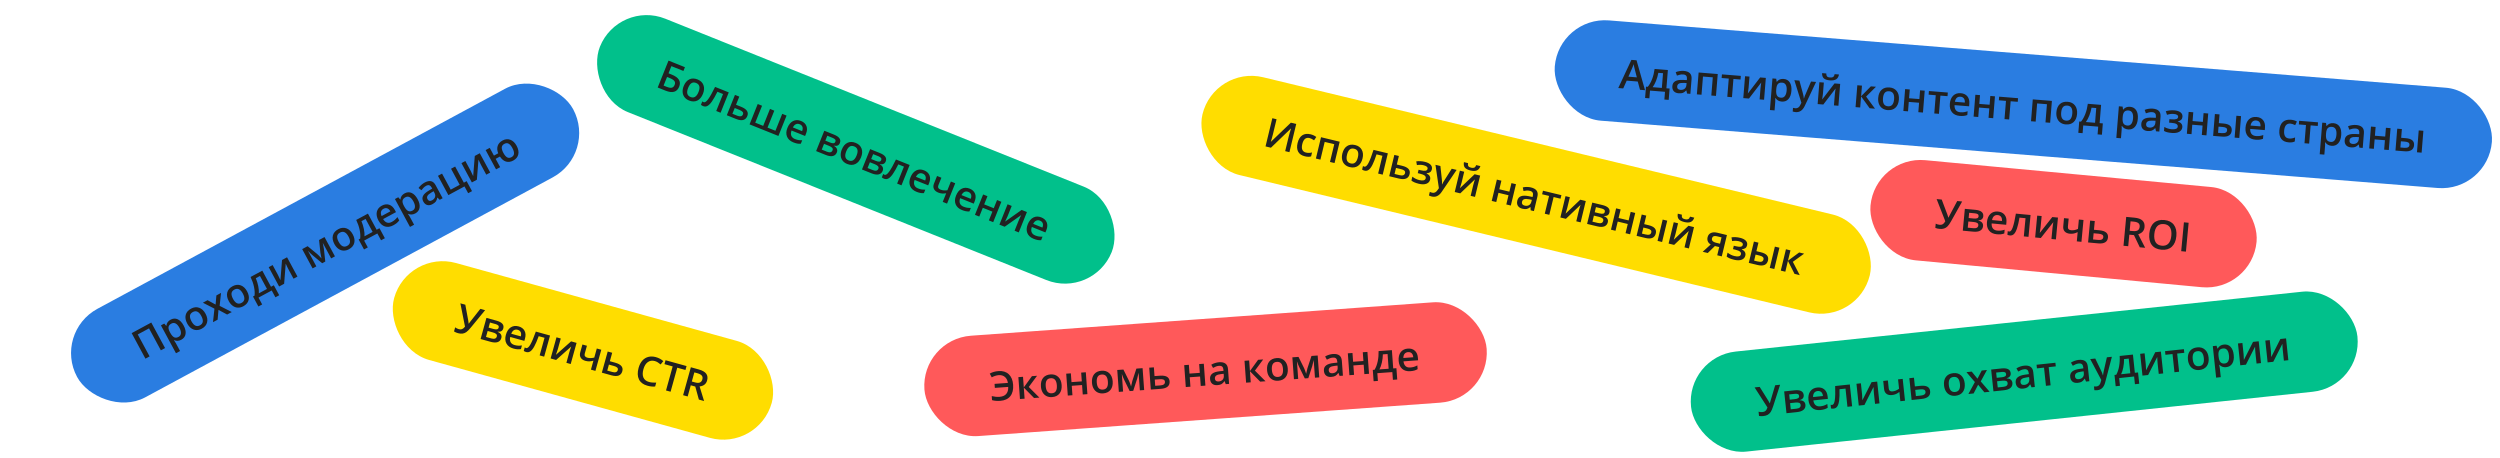 <svg width="611" height="112" viewBox="0 0 611 112" fill="none" xmlns="http://www.w3.org/2000/svg">
<rect x="99.615" y="61" width="95.772" height="24.591" rx="12.295" transform="rotate(15.502 99.615 61)" fill="#FFDD00"/>
<path d="M118.558 75.809L115.057 80.07C114.628 80.592 114.265 80.956 113.97 81.162C113.675 81.366 113.364 81.489 113.037 81.533C112.713 81.577 112.343 81.541 111.929 81.427C111.568 81.326 111.246 81.187 110.964 81.008L111.242 80.004C111.514 80.21 111.816 80.359 112.149 80.451C112.433 80.53 112.688 80.527 112.916 80.443C113.148 80.356 113.392 80.154 113.648 79.836L112.518 74.134L113.723 74.468L114.441 78.355C114.501 78.721 114.533 78.962 114.537 79.081L114.584 79.094C114.625 79.018 114.707 78.902 114.831 78.745L117.391 75.485L118.558 75.809ZM123.005 80.257C122.835 80.868 122.376 81.138 121.628 81.068L121.617 81.105C122.003 81.263 122.273 81.473 122.428 81.738C122.583 82.002 122.615 82.297 122.524 82.625C122.389 83.114 122.097 83.439 121.65 83.6C121.207 83.758 120.63 83.739 119.92 83.542L117.454 82.858L118.887 77.691L121.344 78.373C122.696 78.748 123.249 79.376 123.005 80.257ZM121.417 82.247C121.486 81.998 121.438 81.795 121.273 81.639C121.11 81.479 120.835 81.346 120.448 81.239L119.182 80.888L118.777 82.35L120.071 82.709C120.825 82.918 121.273 82.764 121.417 82.247ZM121.881 80.046C121.938 79.841 121.898 79.67 121.761 79.535C121.628 79.398 121.403 79.285 121.085 79.197L119.754 78.828L119.409 80.07L120.577 80.394C120.945 80.496 121.236 80.527 121.452 80.486C121.669 80.442 121.812 80.296 121.881 80.046ZM125.468 85.182C124.664 84.959 124.1 84.551 123.775 83.957C123.453 83.362 123.407 82.653 123.635 81.831C123.869 80.987 124.263 80.382 124.818 80.016C125.372 79.65 126.017 79.568 126.752 79.772C127.434 79.961 127.915 80.318 128.196 80.842C128.476 81.366 128.516 81.991 128.315 82.716L128.15 83.31L124.707 82.355C124.584 82.86 124.612 83.284 124.792 83.626C124.973 83.965 125.296 84.198 125.76 84.327C126.065 84.412 126.356 84.462 126.634 84.479C126.915 84.493 127.225 84.475 127.564 84.425L127.317 85.317C127.013 85.371 126.717 85.386 126.429 85.363C126.14 85.34 125.82 85.279 125.468 85.182ZM126.521 80.604C126.172 80.507 125.861 80.54 125.588 80.702C125.318 80.865 125.104 81.153 124.946 81.566L127.291 82.216C127.403 81.788 127.39 81.437 127.251 81.163C127.113 80.887 126.87 80.701 126.521 80.604ZM132.996 87.169L131.889 86.862L133.084 82.555L131.659 82.16C131.264 83.244 130.906 84.077 130.583 84.659C130.264 85.241 129.945 85.642 129.626 85.862C129.31 86.083 128.961 86.141 128.581 86.035C128.342 85.969 128.15 85.879 128.007 85.765L128.246 84.906C128.349 84.981 128.458 85.035 128.573 85.067C128.891 85.155 129.239 84.868 129.618 84.205C130 83.539 130.447 82.484 130.958 81.04L134.429 82.002L132.996 87.169ZM137.055 82.731L136.32 85.379C136.235 85.688 136.084 86.134 135.868 86.718L139.573 83.429L140.913 83.801L139.48 88.968L138.425 88.675L139.146 86.073C139.186 85.93 139.258 85.7 139.363 85.383C139.47 85.067 139.551 84.838 139.604 84.695L135.911 87.978L134.571 87.606L136.004 82.439L137.055 82.731ZM143.446 84.503L142.922 86.391C142.775 86.92 142.976 87.261 143.524 87.413C143.789 87.486 144.057 87.522 144.329 87.52C144.602 87.516 144.906 87.472 145.241 87.391L145.856 85.172L146.954 85.476L145.521 90.643L144.423 90.339L145.031 88.148C144.677 88.251 144.346 88.308 144.037 88.32C143.733 88.329 143.414 88.288 143.081 88.195C142.542 88.046 142.16 87.791 141.935 87.43C141.71 87.066 141.668 86.633 141.807 86.131L142.343 84.197L143.446 84.503ZM149.049 88.281L150.343 88.64C151.785 89.04 152.368 89.738 152.091 90.735C151.945 91.261 151.65 91.61 151.207 91.782C150.764 91.951 150.189 91.938 149.482 91.742L147.091 91.078L148.524 85.912L149.621 86.216L149.049 88.281ZM150.981 90.457C151.053 90.198 151.005 89.991 150.837 89.833C150.669 89.676 150.406 89.548 150.048 89.449L148.819 89.108L148.414 90.57L149.661 90.916C150.022 91.016 150.315 91.027 150.538 90.948C150.764 90.87 150.912 90.706 150.981 90.457ZM160.029 88.237C159.387 88.059 158.819 88.147 158.326 88.499C157.832 88.852 157.474 89.429 157.252 90.229C157.02 91.067 157.02 91.75 157.253 92.277C157.489 92.805 157.941 93.162 158.611 93.348C158.901 93.428 159.189 93.478 159.475 93.497C159.763 93.513 160.065 93.517 160.383 93.507L160.117 94.465C159.525 94.519 158.89 94.452 158.211 94.263C157.211 93.986 156.528 93.471 156.159 92.718C155.792 91.963 155.765 91.021 156.078 89.893C156.275 89.183 156.576 88.598 156.982 88.137C157.392 87.677 157.882 87.374 158.452 87.227C159.023 87.08 159.64 87.098 160.303 87.282C161.001 87.476 161.605 87.801 162.116 88.258L161.456 89.076C161.256 88.903 161.038 88.74 160.802 88.588C160.57 88.433 160.312 88.316 160.029 88.237ZM163.89 95.738L162.773 95.428L164.402 89.556L162.393 88.999L162.659 88.041L167.793 89.465L167.527 90.423L165.519 89.866L163.89 95.738ZM169.079 93.243L169.855 93.458C170.375 93.602 170.779 93.61 171.066 93.482C171.353 93.354 171.549 93.1 171.655 92.72C171.762 92.334 171.713 92.021 171.507 91.783C171.301 91.545 170.945 91.356 170.437 91.215L169.699 91.01L169.079 93.243ZM168.823 94.168L168.066 96.896L166.95 96.587L168.844 89.757L170.773 90.292C171.655 90.536 172.262 90.882 172.594 91.33C172.926 91.778 172.999 92.335 172.814 93.001C172.578 93.851 171.968 94.334 170.983 94.45L172.075 98.008L170.804 97.656L169.925 94.474L168.823 94.168Z" fill="#212121"/>
<rect x="225.042" y="82.935" width="137.772" height="24.591" rx="12.295" transform="rotate(-4.135 225.042 82.935)" fill="#FF595A"/>
<path d="M244.082 91.684C243.546 91.723 242.979 91.903 242.381 92.225L241.896 91.303C242.522 90.953 243.233 90.749 244.029 90.692C245.08 90.615 245.919 90.874 246.545 91.467C247.171 92.057 247.524 92.911 247.605 94.03C247.691 95.216 247.462 96.15 246.918 96.831C246.377 97.508 245.554 97.887 244.448 97.967C243.713 98.02 243.048 97.963 242.453 97.795L242.381 96.804C242.71 96.874 243.027 96.929 243.331 96.969C243.635 97.005 243.947 97.011 244.266 96.988C245.007 96.935 245.556 96.704 245.912 96.296C246.271 95.884 246.437 95.307 246.409 94.564L243.14 94.8L243.069 93.818L246.328 93.583C246.237 92.941 245.991 92.454 245.591 92.12C245.191 91.785 244.688 91.64 244.082 91.684ZM252.207 91.933L253.455 91.843L251.431 94.58L254.03 97.177L252.724 97.271L250.217 94.726L250.413 97.438L249.277 97.52L248.89 92.173L250.026 92.09L250.214 94.687L252.207 91.933ZM259.464 94.086C259.527 94.96 259.353 95.658 258.94 96.18C258.527 96.703 257.921 96.993 257.122 97.05C256.622 97.087 256.172 97.006 255.772 96.808C255.373 96.61 255.054 96.307 254.817 95.9C254.58 95.493 254.442 95.01 254.402 94.452C254.339 93.585 254.512 92.892 254.922 92.373C255.332 91.854 255.941 91.566 256.75 91.507C257.524 91.451 258.154 91.657 258.642 92.124C259.129 92.588 259.403 93.242 259.464 94.086ZM255.572 94.368C255.661 95.602 256.162 96.187 257.074 96.121C257.977 96.055 258.383 95.406 258.294 94.171C258.206 92.949 257.707 92.371 256.798 92.437C256.321 92.471 255.986 92.654 255.793 92.986C255.603 93.317 255.529 93.778 255.572 94.368ZM261.718 91.245L261.874 93.392L264.393 93.21L264.238 91.063L265.374 90.981L265.761 96.329L264.624 96.411L264.457 94.104L261.938 94.287L262.105 96.593L260.969 96.675L260.582 91.327L261.718 91.245ZM271.94 93.184C272.003 94.058 271.828 94.756 271.415 95.278C271.003 95.801 270.397 96.091 269.597 96.148C269.097 96.185 268.648 96.104 268.248 95.906C267.848 95.708 267.529 95.405 267.293 94.998C267.056 94.591 266.917 94.108 266.877 93.55C266.814 92.683 266.988 91.99 267.397 91.471C267.807 90.952 268.416 90.664 269.226 90.605C269.999 90.549 270.63 90.755 271.117 91.222C271.604 91.686 271.878 92.34 271.94 93.184ZM268.047 93.466C268.136 94.7 268.637 95.285 269.549 95.219C270.452 95.153 270.859 94.504 270.769 93.269C270.681 92.047 270.182 91.469 269.273 91.535C268.796 91.569 268.461 91.752 268.268 92.084C268.078 92.415 268.004 92.876 268.047 93.466ZM276.436 94.463L276.482 94.227C276.579 93.737 276.667 93.359 276.745 93.094L277.733 90.087L279.247 89.978L279.633 95.326L278.584 95.402L278.272 91.084L278.206 91.38C278.098 91.909 278.003 92.3 277.921 92.552L276.959 95.519L276.099 95.581L274.719 92.765C274.527 92.357 274.345 91.896 274.171 91.38L274.484 95.698L273.444 95.773L273.057 90.425L274.561 90.317L275.926 93.066C276.049 93.32 276.218 93.785 276.436 94.463ZM282.162 91.915L283.502 91.819C284.994 91.711 285.778 92.172 285.852 93.204C285.892 93.749 285.731 94.177 285.371 94.488C285.011 94.796 284.465 94.976 283.734 95.029L281.258 95.208L280.871 89.86L282.008 89.778L282.162 91.915ZM284.713 93.316C284.694 93.048 284.579 92.868 284.368 92.777C284.157 92.685 283.866 92.653 283.496 92.679L282.224 92.771L282.333 94.285L283.624 94.191C283.998 94.164 284.277 94.076 284.461 93.927C284.648 93.777 284.732 93.573 284.713 93.316ZM290.557 89.16L290.712 91.307L293.231 91.125L293.076 88.978L294.212 88.896L294.599 94.244L293.462 94.326L293.296 92.019L290.776 92.201L290.943 94.508L289.807 94.59L289.42 89.242L290.557 89.16ZM299.574 93.884L299.293 93.156L299.255 93.159C299.02 93.503 298.777 93.744 298.524 93.882C298.272 94.017 297.941 94.099 297.531 94.129C297.006 94.167 296.585 94.055 296.267 93.793C295.954 93.53 295.778 93.139 295.74 92.62C295.7 92.069 295.875 91.638 296.264 91.328C296.653 91.018 297.266 90.82 298.102 90.734L299.024 90.638L299.003 90.353C298.978 90.011 298.879 89.762 298.706 89.606C298.536 89.447 298.283 89.379 297.948 89.403C297.674 89.423 297.414 89.483 297.168 89.581C296.923 89.68 296.688 89.793 296.464 89.919L296.037 89.133C296.317 88.961 296.626 88.823 296.965 88.721C297.304 88.615 297.627 88.552 297.933 88.529C298.613 88.48 299.137 88.592 299.503 88.863C299.873 89.135 300.08 89.588 300.126 90.223L300.387 93.825L299.574 93.884ZM297.826 93.233C298.239 93.203 298.561 93.064 298.793 92.818C299.027 92.567 299.129 92.234 299.099 91.819L299.066 91.354L298.381 91.433C297.848 91.491 297.464 91.609 297.231 91.788C297 91.964 296.897 92.216 296.921 92.545C296.938 92.783 297.022 92.963 297.174 93.085C297.325 93.204 297.542 93.253 297.826 93.233ZM307.476 87.937L308.723 87.847L306.7 90.584L309.298 93.181L307.993 93.275L305.485 90.73L305.682 93.442L304.545 93.525L304.159 88.177L305.295 88.094L305.483 90.691L307.476 87.937ZM314.733 90.09C314.796 90.964 314.621 91.662 314.209 92.184C313.796 92.707 313.19 92.997 312.39 93.055C311.891 93.091 311.441 93.01 311.041 92.812C310.641 92.614 310.323 92.311 310.086 91.904C309.849 91.497 309.71 91.014 309.67 90.456C309.607 89.589 309.781 88.896 310.191 88.377C310.6 87.858 311.21 87.57 312.019 87.511C312.792 87.455 313.423 87.661 313.91 88.128C314.398 88.592 314.672 89.246 314.733 90.09ZM310.84 90.372C310.93 91.606 311.43 92.191 312.343 92.125C313.245 92.059 313.652 91.41 313.563 90.175C313.474 88.953 312.976 88.375 312.067 88.441C311.589 88.475 311.254 88.658 311.061 88.99C310.871 89.321 310.798 89.782 310.84 90.372ZM319.229 91.369L319.275 91.133C319.373 90.643 319.46 90.265 319.538 90.001L320.526 86.993L322.04 86.884L322.426 92.232L321.377 92.308L321.065 87.99L320.999 88.286C320.891 88.816 320.797 89.206 320.714 89.459L319.753 92.425L318.892 92.487L317.512 89.671C317.32 89.263 317.138 88.802 316.965 88.286L317.277 92.604L316.237 92.679L315.851 87.331L317.354 87.223L318.72 89.972C318.842 90.226 319.012 90.692 319.229 91.369ZM327.397 91.872L327.116 91.144L327.077 91.147C326.843 91.491 326.6 91.732 326.347 91.871C326.095 92.005 325.763 92.088 325.354 92.117C324.829 92.155 324.407 92.043 324.09 91.781C323.776 91.519 323.601 91.128 323.563 90.609C323.523 90.058 323.698 89.627 324.087 89.317C324.476 89.007 325.089 88.808 325.925 88.722L326.847 88.626L326.826 88.341C326.801 87.999 326.702 87.751 326.529 87.595C326.359 87.435 326.106 87.368 325.771 87.392C325.497 87.412 325.237 87.471 324.991 87.57C324.746 87.668 324.511 87.781 324.287 87.907L323.86 87.122C324.14 86.949 324.449 86.812 324.788 86.709C325.127 86.604 325.45 86.54 325.756 86.518C326.436 86.469 326.96 86.58 327.326 86.852C327.696 87.123 327.903 87.576 327.949 88.211L328.21 91.814L327.397 91.872ZM325.649 91.221C326.062 91.191 326.384 91.053 326.615 90.806C326.85 90.556 326.952 90.223 326.922 89.807L326.889 89.343L326.204 89.421C325.67 89.479 325.287 89.598 325.054 89.777C324.823 89.952 324.72 90.204 324.744 90.533C324.761 90.772 324.845 90.952 324.997 91.074C325.148 91.192 325.365 91.242 325.649 91.221ZM330.545 86.269L330.701 88.416L333.22 88.234L333.065 86.087L334.201 86.005L334.588 91.353L333.451 91.435L333.284 89.128L330.765 89.31L330.932 91.617L329.796 91.699L329.409 86.351L330.545 86.269ZM341.484 92.754L340.425 92.831L340.288 90.94L336.623 91.205L336.76 93.096L335.711 93.172L335.51 90.401L335.945 90.37C336.286 89.797 336.54 89.118 336.707 88.332C336.877 87.541 336.95 86.7 336.928 85.807L340.177 85.573L340.5 90.04L341.284 89.984L341.484 92.754ZM339.383 90.121L339.123 86.524L337.973 86.607C337.959 87.275 337.878 87.939 337.728 88.598C337.581 89.257 337.383 89.819 337.135 90.284L339.383 90.121ZM344.681 90.72C343.849 90.78 343.181 90.585 342.675 90.136C342.173 89.683 341.89 89.031 341.829 88.18C341.766 87.306 341.934 86.604 342.333 86.073C342.732 85.542 343.312 85.249 344.073 85.194C344.779 85.143 345.352 85.317 345.792 85.716C346.232 86.115 346.48 86.69 346.534 87.441L346.579 88.055L343.015 88.313C343.069 88.831 343.238 89.22 343.522 89.482C343.807 89.74 344.189 89.852 344.669 89.817C344.985 89.794 345.276 89.744 345.543 89.666C345.813 89.585 346.099 89.464 346.401 89.303L346.468 90.226C346.2 90.378 345.927 90.492 345.647 90.567C345.367 90.643 345.045 90.694 344.681 90.72ZM344.135 86.054C343.774 86.08 343.492 86.216 343.289 86.461C343.09 86.705 342.985 87.048 342.975 87.49L345.402 87.314C345.364 86.873 345.233 86.547 345.011 86.336C344.788 86.122 344.496 86.028 344.135 86.054Z" fill="#212121"/>
<rect x="151.201" width="134.772" height="24.591" rx="12.295" transform="rotate(21.866 151.201 0)" fill="#01C08B"/>
<path d="M165.988 21.194C165.458 22.514 164.348 22.834 162.656 22.155L160.744 21.388L163.383 14.81L167.397 16.421L167.027 17.343L164.089 16.164L163.386 17.914L164.169 18.228C165.897 18.922 166.503 19.91 165.988 21.194ZM162.182 20.915L162.956 21.226C163.472 21.433 163.883 21.5 164.191 21.429C164.499 21.354 164.729 21.128 164.881 20.75C165.027 20.387 165.01 20.077 164.831 19.821C164.656 19.562 164.268 19.313 163.669 19.072L163.025 18.814L162.182 20.915ZM171.806 22.928C171.48 23.741 171.017 24.292 170.417 24.58C169.817 24.869 169.145 24.864 168.401 24.566C167.936 24.379 167.568 24.109 167.295 23.756C167.022 23.403 166.869 22.991 166.834 22.521C166.8 22.051 166.887 21.557 167.095 21.038C167.419 20.231 167.879 19.684 168.475 19.397C169.07 19.11 169.745 19.118 170.497 19.42C171.217 19.709 171.694 20.17 171.927 20.804C172.162 21.434 172.121 22.142 171.806 22.928ZM168.184 21.475C167.723 22.623 167.917 23.368 168.766 23.709C169.606 24.046 170.256 23.64 170.717 22.491C171.173 21.354 170.979 20.616 170.133 20.277C169.689 20.099 169.307 20.116 168.989 20.33C168.673 20.544 168.404 20.926 168.184 21.475ZM176.113 27.556L175.047 27.128L176.712 22.98L175.339 22.429C174.827 23.463 174.378 24.251 173.993 24.793C173.612 25.337 173.25 25.7 172.908 25.883C172.57 26.068 172.217 26.086 171.851 25.94C171.62 25.847 171.44 25.736 171.311 25.608L171.643 24.78C171.737 24.866 171.84 24.932 171.951 24.976C172.256 25.099 172.634 24.852 173.084 24.235C173.538 23.616 174.099 22.617 174.767 21.238L178.11 22.58L176.113 27.556ZM179.886 25.601L181.132 26.101C182.521 26.659 183.022 27.417 182.637 28.377C182.434 28.884 182.102 29.198 181.642 29.32C181.184 29.439 180.614 29.362 179.933 29.089L177.629 28.164L179.626 23.188L180.684 23.613L179.886 25.601ZM181.565 27.978C181.664 27.729 181.64 27.517 181.491 27.342C181.341 27.167 181.094 27.011 180.749 26.872L179.566 26.398L179.001 27.806L180.202 28.288C180.55 28.427 180.839 28.47 181.07 28.417C181.303 28.364 181.468 28.218 181.565 27.978ZM190.241 33.225L183.19 30.396L185.187 25.42L186.245 25.844L184.584 29.983L186.523 30.762L188.184 26.622L189.241 27.047L187.58 31.186L189.515 31.962L191.176 27.823L192.238 28.249L190.241 33.225ZM193.894 34.796C193.12 34.485 192.604 34.017 192.347 33.392C192.094 32.764 192.126 32.054 192.444 31.263C192.77 30.45 193.229 29.892 193.821 29.59C194.412 29.287 195.062 29.278 195.77 29.562C196.427 29.826 196.865 30.233 197.086 30.785C197.307 31.337 197.277 31.962 196.997 32.661L196.768 33.233L193.452 31.902C193.273 32.391 193.254 32.815 193.395 33.175C193.538 33.532 193.832 33.8 194.279 33.979C194.573 34.097 194.857 34.179 195.131 34.227C195.408 34.272 195.719 34.288 196.061 34.276L195.717 35.136C195.409 35.155 195.113 35.137 194.829 35.082C194.545 35.027 194.233 34.932 193.894 34.796ZM195.448 30.363C195.112 30.228 194.8 30.226 194.51 30.358C194.224 30.49 193.979 30.752 193.777 31.144L196.035 32.051C196.194 31.637 196.22 31.287 196.112 31C196.005 30.71 195.784 30.498 195.448 30.363ZM205.265 34.956C205.029 35.543 204.543 35.761 203.807 35.608L203.792 35.644C204.158 35.843 204.403 36.083 204.528 36.363C204.652 36.642 204.651 36.94 204.525 37.255C204.336 37.726 204.01 38.016 203.548 38.127C203.09 38.236 202.519 38.153 201.835 37.878L199.46 36.925L201.457 31.949L203.823 32.899C205.125 33.421 205.606 34.107 205.265 34.956ZM203.466 36.757C203.562 36.517 203.537 36.31 203.391 36.136C203.246 35.96 202.988 35.797 202.616 35.648L201.396 35.158L200.831 36.566L202.077 37.067C202.803 37.358 203.266 37.255 203.466 36.757ZM204.171 34.621C204.251 34.423 204.23 34.249 204.109 34.1C203.992 33.949 203.781 33.811 203.475 33.689L202.193 33.174L201.712 34.371L202.837 34.822C203.191 34.964 203.478 35.027 203.697 35.01C203.917 34.991 204.075 34.861 204.171 34.621ZM210.446 38.434C210.119 39.247 209.656 39.798 209.056 40.087C208.456 40.375 207.785 40.37 207.041 40.072C206.576 39.885 206.207 39.615 205.934 39.262C205.662 38.909 205.508 38.497 205.474 38.027C205.44 37.557 205.527 37.063 205.735 36.544C206.059 35.737 206.518 35.19 207.114 34.904C207.71 34.617 208.384 34.624 209.137 34.926C209.857 35.215 210.333 35.677 210.567 36.31C210.801 36.941 210.761 37.649 210.446 38.434ZM206.824 36.981C206.363 38.13 206.557 38.874 207.405 39.215C208.245 39.552 208.896 39.146 209.357 37.998C209.813 36.861 209.618 36.123 208.772 35.783C208.328 35.605 207.947 35.623 207.628 35.836C207.312 36.05 207.044 36.432 206.824 36.981ZM216.468 39.451C216.232 40.039 215.746 40.257 215.01 40.104L214.995 40.14C215.361 40.339 215.606 40.579 215.731 40.858C215.855 41.138 215.854 41.436 215.728 41.751C215.539 42.222 215.213 42.512 214.751 42.623C214.293 42.731 213.722 42.649 213.038 42.374L210.663 41.421L212.66 36.445L215.026 37.395C216.328 37.917 216.809 38.602 216.468 39.451ZM214.669 41.252C214.765 41.013 214.74 40.806 214.594 40.632C214.449 40.456 214.191 40.293 213.819 40.143L212.599 39.654L212.034 41.062L213.281 41.562C214.006 41.854 214.469 41.751 214.669 41.252ZM215.375 39.117C215.454 38.919 215.433 38.745 215.312 38.596C215.195 38.444 214.984 38.307 214.678 38.184L213.396 37.67L212.915 38.867L214.04 39.318C214.394 39.46 214.681 39.523 214.9 39.506C215.12 39.487 215.278 39.357 215.375 39.117ZM220.323 45.297L219.256 44.87L220.921 40.721L219.549 40.17C219.036 41.205 218.588 41.993 218.203 42.535C217.821 43.078 217.459 43.441 217.118 43.625C216.779 43.809 216.427 43.828 216.061 43.681C215.83 43.589 215.65 43.478 215.52 43.349L215.852 42.521C215.946 42.608 216.049 42.673 216.16 42.718C216.466 42.841 216.844 42.594 217.293 41.977C217.747 41.358 218.308 40.359 218.977 38.98L222.32 40.321L220.323 45.297ZM223.976 46.868C223.202 46.557 222.686 46.089 222.429 45.464C222.176 44.836 222.208 44.127 222.526 43.335C222.852 42.522 223.311 41.964 223.903 41.662C224.494 41.359 225.144 41.35 225.852 41.634C226.508 41.898 226.947 42.306 227.168 42.857C227.389 43.409 227.359 44.035 227.079 44.733L226.849 45.305L223.533 43.974C223.355 44.463 223.336 44.887 223.477 45.247C223.62 45.604 223.914 45.872 224.361 46.051C224.655 46.169 224.939 46.252 225.213 46.299C225.49 46.344 225.801 46.361 226.143 46.348L225.798 47.208C225.491 47.227 225.195 47.209 224.911 47.154C224.626 47.099 224.315 47.004 223.976 46.868ZM225.53 42.435C225.194 42.3 224.882 42.298 224.592 42.43C224.306 42.562 224.061 42.824 223.858 43.217L226.117 44.123C226.276 43.709 226.302 43.359 226.194 43.072C226.087 42.782 225.866 42.57 225.53 42.435ZM230.076 43.434L229.347 45.252C229.142 45.762 229.304 46.123 229.832 46.334C230.087 46.437 230.349 46.502 230.62 46.531C230.892 46.556 231.199 46.547 231.54 46.503L232.398 44.366L233.455 44.79L231.458 49.766L230.401 49.342L231.248 47.232C230.885 47.295 230.549 47.315 230.241 47.293C229.937 47.269 229.625 47.192 229.304 47.063C228.785 46.855 228.434 46.559 228.25 46.175C228.068 45.788 228.073 45.354 228.267 44.871L229.014 43.008L230.076 43.434ZM235.107 51.335C234.333 51.025 233.817 50.556 233.56 49.931C233.307 49.303 233.339 48.594 233.657 47.802C233.983 46.989 234.442 46.431 235.034 46.129C235.625 45.826 236.275 45.817 236.983 46.101C237.64 46.365 238.078 46.773 238.299 47.324C238.52 47.876 238.49 48.502 238.21 49.2L237.981 49.772L234.665 48.441C234.486 48.93 234.467 49.354 234.608 49.714C234.751 50.071 235.045 50.339 235.492 50.518C235.786 50.636 236.07 50.718 236.344 50.766C236.621 50.811 236.932 50.828 237.274 50.815L236.93 51.675C236.622 51.694 236.326 51.676 236.042 51.621C235.758 51.566 235.446 51.471 235.107 51.335ZM236.661 46.902C236.325 46.767 236.013 46.766 235.723 46.897C235.437 47.029 235.192 47.291 234.99 47.684L237.248 48.59C237.407 48.176 237.433 47.826 237.325 47.539C237.218 47.249 236.997 47.037 236.661 46.902ZM241.333 47.952L240.532 49.949L242.876 50.89L243.677 48.892L244.735 49.317L242.738 54.293L241.68 53.868L242.542 51.722L240.198 50.782L239.336 52.928L238.279 52.504L240.276 47.527L241.333 47.952ZM247.263 50.331L246.24 52.883C246.12 53.179 245.921 53.606 245.642 54.163L249.688 51.305L250.98 51.823L248.983 56.799L247.966 56.391L248.972 53.885C249.027 53.747 249.124 53.526 249.263 53.224C249.405 52.922 249.51 52.703 249.579 52.567L245.545 55.419L244.254 54.901L246.251 49.925L247.263 50.331ZM252.627 58.366C251.853 58.055 251.338 57.587 251.08 56.962C250.827 56.334 250.859 55.624 251.177 54.833C251.503 54.02 251.962 53.462 252.554 53.16C253.145 52.857 253.795 52.848 254.503 53.132C255.16 53.396 255.598 53.803 255.819 54.355C256.04 54.907 256.01 55.532 255.73 56.231L255.501 56.803L252.185 55.472C252.006 55.961 251.987 56.385 252.128 56.745C252.271 57.102 252.565 57.37 253.012 57.549C253.306 57.667 253.59 57.749 253.864 57.797C254.142 57.842 254.452 57.858 254.794 57.846L254.45 58.706C254.142 58.725 253.846 58.707 253.562 58.652C253.278 58.597 252.966 58.502 252.627 58.366ZM254.181 53.933C253.845 53.798 253.533 53.796 253.243 53.928C252.957 54.06 252.712 54.322 252.51 54.714L254.768 55.621C254.927 55.207 254.953 54.857 254.845 54.57C254.738 54.28 254.517 54.068 254.181 53.933Z" fill="#212121"/>
<rect x="412" y="87.207" width="163.772" height="24.591" rx="12.295" transform="rotate(-6.031 412 87.207)" fill="#01C08B"/>
<path d="M435.057 94.03L433.364 99.279C433.156 99.921 432.952 100.393 432.753 100.694C432.554 100.991 432.31 101.22 432.022 101.38C431.736 101.54 431.38 101.643 430.952 101.688C430.579 101.728 430.229 101.716 429.9 101.653L429.791 100.617C430.119 100.709 430.455 100.736 430.799 100.7C431.092 100.669 431.328 100.573 431.51 100.411C431.694 100.245 431.846 99.967 431.968 99.577L428.823 94.688L430.067 94.557L432.162 97.909C432.351 98.227 432.47 98.44 432.517 98.549L432.565 98.544C432.576 98.458 432.61 98.32 432.668 98.129L433.852 94.157L435.057 94.03ZM440.826 96.535C440.892 97.165 440.565 97.585 439.842 97.795L439.847 97.833C440.263 97.838 440.592 97.935 440.833 98.124C441.074 98.313 441.212 98.576 441.248 98.914C441.301 99.418 441.149 99.828 440.792 100.142C440.438 100.452 439.895 100.646 439.162 100.723L436.617 100.992L436.053 95.66L438.589 95.392C439.984 95.245 440.73 95.626 440.826 96.535ZM440.079 98.969C440.051 98.712 439.933 98.541 439.722 98.456C439.511 98.368 439.207 98.344 438.808 98.387L437.502 98.525L437.661 100.034L438.996 99.893C439.774 99.81 440.135 99.502 440.079 98.969ZM439.703 96.752C439.681 96.539 439.581 96.396 439.404 96.32C439.23 96.241 438.979 96.219 438.651 96.253L437.277 96.398L437.412 97.681L438.618 97.554C438.997 97.513 439.28 97.435 439.465 97.318C439.651 97.197 439.73 97.009 439.703 96.752ZM444.924 100.212C444.095 100.3 443.42 100.127 442.9 99.695C442.383 99.259 442.079 98.616 441.989 97.768C441.897 96.897 442.042 96.189 442.423 95.645C442.805 95.101 443.375 94.789 444.133 94.709C444.837 94.635 445.416 94.79 445.869 95.174C446.322 95.558 446.589 96.125 446.668 96.874L446.732 97.486L443.179 97.861C443.25 98.377 443.432 98.761 443.725 99.013C444.018 99.261 444.403 99.36 444.882 99.31C445.197 99.276 445.487 99.217 445.751 99.13C446.017 99.04 446.299 98.91 446.597 98.739L446.694 99.659C446.431 99.82 446.162 99.943 445.884 100.028C445.607 100.112 445.287 100.174 444.924 100.212ZM444.224 95.567C443.864 95.605 443.587 95.75 443.392 96.001C443.201 96.252 443.107 96.598 443.112 97.04L445.532 96.784C445.479 96.344 445.338 96.023 445.108 95.82C444.879 95.613 444.584 95.529 444.224 95.567ZM452.657 99.298L451.514 99.418L451.044 94.973L449.574 95.129C449.605 96.282 449.577 97.189 449.491 97.848C449.408 98.507 449.258 98.997 449.042 99.319C448.829 99.64 448.526 99.822 448.134 99.863C447.886 99.889 447.675 99.876 447.501 99.823L447.407 98.936C447.531 98.968 447.652 98.978 447.771 98.966C448.099 98.931 448.317 98.536 448.426 97.78C448.537 97.021 448.566 95.875 448.511 94.344L452.093 93.965L452.657 99.298ZM454.803 93.679L455.092 96.413C455.125 96.731 455.149 97.201 455.163 97.824L457.401 93.405L458.785 93.258L459.349 98.591L458.259 98.706L457.975 96.02C457.96 95.873 457.942 95.632 457.923 95.299C457.908 94.966 457.898 94.724 457.895 94.571L455.665 98.98L454.281 99.126L453.718 93.794L454.803 93.679ZM461.398 92.982L461.604 94.93C461.662 95.476 461.973 95.72 462.539 95.66C462.812 95.631 463.075 95.566 463.328 95.465C463.58 95.36 463.847 95.208 464.128 95.01L463.886 92.719L465.019 92.6L465.582 97.932L464.449 98.052L464.21 95.79C463.919 96.016 463.632 96.191 463.349 96.315C463.07 96.436 462.758 96.514 462.414 96.551C461.858 96.609 461.409 96.512 461.067 96.259C460.724 96.003 460.526 95.616 460.471 95.099L460.26 93.103L461.398 92.982ZM467.997 94.44L469.332 94.299C470.821 94.141 471.619 94.577 471.728 95.606C471.785 96.149 471.639 96.582 471.29 96.905C470.94 97.225 470.4 97.423 469.671 97.5L467.202 97.761L466.639 92.429L467.772 92.309L467.997 94.44ZM470.593 95.755C470.565 95.488 470.444 95.312 470.23 95.228C470.016 95.143 469.725 95.12 469.355 95.159L468.087 95.293L468.247 96.802L469.534 96.666C469.907 96.627 470.182 96.529 470.361 96.374C470.543 96.218 470.62 96.012 470.593 95.755ZM480.173 93.685C480.265 94.556 480.113 95.259 479.718 95.795C479.323 96.331 478.727 96.641 477.93 96.725C477.432 96.778 476.979 96.712 476.573 96.527C476.167 96.342 475.839 96.05 475.589 95.651C475.338 95.252 475.184 94.774 475.125 94.218C475.034 93.353 475.184 92.655 475.577 92.123C475.969 91.591 476.568 91.282 477.375 91.197C478.146 91.115 478.783 91.3 479.286 91.751C479.788 92.198 480.084 92.843 480.173 93.685ZM476.292 94.095C476.422 95.326 476.942 95.893 477.851 95.797C478.751 95.702 479.136 95.039 479.006 93.808C478.878 92.59 478.36 92.029 477.454 92.124C476.978 92.175 476.649 92.369 476.467 92.707C476.288 93.044 476.23 93.507 476.292 94.095ZM482.66 93.373L480.596 90.954L481.888 90.817L483.3 92.555L484.328 90.56L485.61 90.424L484.092 93.222L486.265 95.747L484.983 95.882L483.456 94.025L482.355 96.16L481.073 96.295L482.66 93.373ZM491.41 91.191C491.476 91.821 491.148 92.241 490.426 92.45L490.43 92.489C490.847 92.494 491.176 92.591 491.417 92.78C491.658 92.969 491.796 93.232 491.832 93.569C491.885 94.074 491.733 94.483 491.376 94.797C491.022 95.108 490.479 95.302 489.746 95.379L487.2 95.648L486.637 90.316L489.173 90.048C490.568 89.9 491.314 90.282 491.41 91.191ZM490.662 93.625C490.635 93.368 490.516 93.197 490.306 93.112C490.095 93.023 489.79 93 489.392 93.042L488.085 93.18L488.245 94.689L489.58 94.548C490.358 94.466 490.719 94.158 490.662 93.625ZM490.287 91.407C490.264 91.195 490.165 91.051 489.988 90.976C489.814 90.897 489.563 90.874 489.235 90.909L487.861 91.054L487.996 92.337L489.202 92.209C489.581 92.169 489.863 92.091 490.049 91.974C490.235 91.853 490.314 91.664 490.287 91.407ZM496.505 94.665L496.2 93.946L496.162 93.95C495.939 94.302 495.704 94.551 495.456 94.698C495.208 94.841 494.88 94.934 494.471 94.977C493.947 95.033 493.523 94.934 493.197 94.683C492.875 94.431 492.686 94.046 492.632 93.529C492.574 92.979 492.734 92.543 493.112 92.22C493.491 91.897 494.097 91.679 494.93 91.565L495.848 91.439L495.818 91.154C495.782 90.814 495.674 90.568 495.496 90.418C495.321 90.264 495.066 90.205 494.731 90.241C494.458 90.269 494.201 90.337 493.958 90.444C493.716 90.551 493.485 90.671 493.265 90.805L492.813 90.034C493.087 89.852 493.391 89.705 493.727 89.591C494.062 89.474 494.383 89.4 494.688 89.368C495.366 89.296 495.893 89.39 496.268 89.649C496.646 89.908 496.869 90.354 496.936 90.987L497.315 94.579L496.505 94.665ZM494.736 94.072C495.148 94.028 495.465 93.879 495.689 93.625C495.915 93.367 496.006 93.031 495.962 92.616L495.913 92.153L495.232 92.255C494.7 92.33 494.321 92.461 494.094 92.648C493.869 92.831 493.774 93.086 493.809 93.414C493.834 93.652 493.924 93.829 494.08 93.946C494.235 94.06 494.454 94.102 494.736 94.072ZM502.34 88.657L502.433 89.544L500.698 89.727L501.167 94.172L500.03 94.293L499.56 89.847L497.824 90.031L497.731 89.144L502.34 88.657ZM509.831 93.257L509.526 92.538L509.488 92.543C509.265 92.894 509.029 93.144 508.782 93.29C508.533 93.433 508.205 93.526 507.797 93.569C507.273 93.625 506.848 93.527 506.523 93.275C506.201 93.023 506.012 92.638 505.957 92.121C505.899 91.571 506.06 91.135 506.438 90.812C506.817 90.49 507.423 90.271 508.256 90.157L509.173 90.031L509.143 89.746C509.107 89.406 509 89.16 508.822 89.01C508.646 88.857 508.391 88.797 508.057 88.833C507.784 88.862 507.526 88.929 507.284 89.036C507.042 89.143 506.811 89.263 506.591 89.397L506.139 88.626C506.412 88.444 506.717 88.297 507.053 88.183C507.388 88.067 507.708 87.992 508.014 87.96C508.692 87.888 509.219 87.982 509.594 88.241C509.972 88.5 510.195 88.947 510.262 89.58L510.641 93.171L509.831 93.257ZM508.062 92.664C508.474 92.62 508.791 92.472 509.014 92.217C509.241 91.959 509.332 91.623 509.288 91.208L509.239 90.746L508.558 90.847C508.026 90.922 507.647 91.053 507.419 91.24C507.195 91.423 507.1 91.678 507.135 92.006C507.16 92.244 507.25 92.421 507.405 92.538C507.56 92.652 507.779 92.694 508.062 92.664ZM510.849 87.758L512.083 87.627L513.487 90.536C513.697 90.949 513.849 91.342 513.944 91.716L513.982 91.712C513.992 91.532 514.023 91.313 514.074 91.054C514.124 90.792 514.405 89.55 514.918 87.328L516.143 87.198L514.501 93.48C514.203 94.633 513.571 95.26 512.603 95.363C512.352 95.389 512.105 95.388 511.862 95.358L511.767 94.461C511.941 94.482 512.138 94.481 512.356 94.458C512.903 94.4 513.253 94.043 513.408 93.386L513.553 92.864L510.849 87.758ZM522.831 93.79L521.775 93.901L521.576 92.016L517.921 92.402L518.12 94.287L517.074 94.398L516.782 91.635L517.216 91.59C517.538 91.006 517.769 90.319 517.91 89.527C518.053 88.732 518.099 87.889 518.047 86.997L521.287 86.655L521.758 91.11L522.539 91.027L522.831 93.79ZM520.644 91.227L520.265 87.64L519.118 87.762C519.126 88.43 519.067 89.096 518.939 89.76C518.814 90.423 518.635 90.991 518.402 91.464L520.644 91.227ZM524.141 86.353L524.43 89.087C524.464 89.405 524.487 89.876 524.501 90.498L526.74 86.079L528.123 85.933L528.687 91.265L527.597 91.38L527.313 88.695C527.298 88.547 527.281 88.306 527.262 87.974C527.246 87.641 527.237 87.398 527.233 87.245L525.003 91.654L523.62 91.8L523.056 86.468L524.141 86.353ZM533.745 85.339L533.839 86.226L532.103 86.409L532.573 90.854L531.435 90.975L530.965 86.529L529.23 86.713L529.136 85.826L533.745 85.339ZM539.782 87.387C539.874 88.258 539.722 88.961 539.327 89.497C538.932 90.033 538.336 90.343 537.539 90.427C537.041 90.48 536.589 90.414 536.182 90.229C535.776 90.045 535.448 89.753 535.198 89.353C534.947 88.954 534.793 88.476 534.734 87.92C534.643 87.056 534.793 86.357 535.186 85.825C535.578 85.293 536.177 84.984 536.984 84.899C537.756 84.817 538.393 85.002 538.895 85.453C539.397 85.9 539.693 86.545 539.782 87.387ZM535.901 87.797C536.031 89.028 536.551 89.596 537.46 89.499C538.36 89.404 538.745 88.741 538.615 87.51C538.487 86.292 537.969 85.731 537.063 85.827C536.587 85.877 536.258 86.071 536.076 86.409C535.897 86.746 535.839 87.209 535.901 87.797ZM544.086 89.735C543.411 89.807 542.862 89.619 542.438 89.173L542.37 89.181C542.463 89.626 542.514 89.897 542.524 89.993L542.755 92.177L541.622 92.297L540.808 84.593L541.724 84.496C541.76 84.593 541.838 84.825 541.958 85.192L542.016 85.186C542.313 84.609 542.815 84.283 543.522 84.208C544.187 84.138 544.73 84.324 545.151 84.767C545.574 85.21 545.832 85.867 545.924 86.738C546.016 87.609 545.898 88.309 545.571 88.838C545.246 89.366 544.751 89.665 544.086 89.735ZM543.325 85.165C542.875 85.213 542.56 85.379 542.379 85.665C542.201 85.95 542.143 86.382 542.204 86.96L542.222 87.129C542.29 87.778 542.443 88.239 542.679 88.509C542.916 88.777 543.267 88.886 543.733 88.837C544.125 88.795 544.41 88.603 544.588 88.259C544.766 87.915 544.824 87.446 544.761 86.851C544.698 86.253 544.544 85.813 544.3 85.53C544.058 85.244 543.734 85.122 543.325 85.165ZM548.045 83.828L548.333 86.561C548.367 86.88 548.391 87.35 548.404 87.973L550.643 83.553L552.027 83.407L552.59 88.739L551.501 88.855L551.217 86.169C551.201 86.021 551.184 85.781 551.165 85.448C551.149 85.115 551.14 84.872 551.137 84.72L548.907 89.129L547.523 89.275L546.96 83.942L548.045 83.828ZM554.727 83.122L555.015 85.856C555.049 86.174 555.073 86.644 555.087 87.267L557.325 82.847L558.709 82.701L559.272 88.033L558.183 88.148L557.899 85.463C557.883 85.315 557.866 85.075 557.847 84.742C557.832 84.409 557.822 84.166 557.819 84.014L555.589 88.423L554.205 88.569L553.642 83.237L554.727 83.122Z" fill="#212121"/>
<rect x="380.972" y="4" width="229.772" height="24.591" rx="12.295" transform="rotate(4.599 380.972 4)" fill="#2A7DE1"/>
<path d="M400.816 21.944L400.268 19.925L397.566 19.708L396.718 21.614L395.5 21.517L398.714 14.635L399.97 14.736L402.043 22.043L400.816 21.944ZM400.043 18.905L399.536 16.929C399.498 16.796 399.447 16.588 399.382 16.304C399.321 16.02 399.279 15.812 399.257 15.681C399.138 16.07 398.976 16.493 398.771 16.95L397.985 18.74L400.043 18.905ZM407.83 24.41L406.772 24.325L406.924 22.436L403.261 22.141L403.109 24.03L402.06 23.946L402.283 21.177L402.718 21.212C403.142 20.698 403.496 20.065 403.78 19.313C404.068 18.558 404.268 17.738 404.382 16.852L407.629 17.113L407.27 21.578L408.053 21.641L407.83 24.41ZM406.154 21.488L406.443 17.893L405.293 17.8C405.178 18.459 404.997 19.103 404.748 19.731C404.503 20.36 404.223 20.886 403.907 21.308L406.154 21.488ZM412.317 22.869L412.149 22.107L412.111 22.104C411.827 22.408 411.55 22.61 411.279 22.708C411.009 22.803 410.669 22.834 410.26 22.801C409.735 22.759 409.335 22.584 409.062 22.277C408.792 21.97 408.677 21.557 408.719 21.038C408.763 20.487 409.001 20.088 409.433 19.841C409.865 19.593 410.5 19.491 411.34 19.532L412.265 19.577L412.288 19.292C412.316 18.951 412.256 18.69 412.108 18.509C411.964 18.326 411.724 18.221 411.389 18.194C411.115 18.172 410.85 18.191 410.592 18.251C410.334 18.311 410.085 18.387 409.844 18.478L409.542 17.637C409.844 17.508 410.171 17.42 410.522 17.37C410.873 17.317 411.202 17.303 411.508 17.328C412.187 17.382 412.688 17.572 413.009 17.896C413.333 18.22 413.469 18.7 413.418 19.334L413.128 22.935L412.317 22.869ZM410.688 21.96C411.1 21.993 411.439 21.905 411.706 21.697C411.976 21.485 412.127 21.171 412.161 20.756L412.198 20.292L411.51 20.265C410.973 20.242 410.576 20.301 410.318 20.442C410.064 20.581 409.924 20.814 409.897 21.143C409.878 21.381 409.934 21.572 410.065 21.715C410.197 21.856 410.404 21.937 410.688 21.96ZM419.816 18.093L419.386 23.438L418.246 23.346L418.604 18.9L416.207 18.708L415.849 23.153L414.714 23.062L415.143 17.717L419.816 18.093ZM425.461 18.547L425.389 19.436L423.649 19.297L423.291 23.752L422.151 23.66L422.509 19.205L420.769 19.065L420.841 18.176L425.461 18.547ZM427.577 18.718L427.357 21.457C427.331 21.776 427.268 22.243 427.166 22.858L430.182 18.927L431.569 19.039L431.139 24.383L430.047 24.295L430.263 21.604C430.275 21.456 430.303 21.216 430.345 20.886C430.391 20.555 430.427 20.315 430.452 20.165L427.447 24.086L426.06 23.975L426.49 18.63L427.577 18.718ZM435.461 24.828C434.784 24.774 434.279 24.488 433.944 23.972L433.877 23.966C433.885 24.421 433.886 24.697 433.878 24.793L433.702 26.982L432.566 26.891L433.188 19.169L434.106 19.243C434.124 19.345 434.158 19.587 434.208 19.971L434.266 19.975C434.664 19.463 435.217 19.235 435.926 19.292C436.593 19.346 437.092 19.629 437.423 20.142C437.758 20.655 437.891 21.348 437.82 22.221C437.75 23.094 437.505 23.761 437.086 24.22C436.669 24.679 436.128 24.882 435.461 24.828ZM435.556 20.196C435.105 20.16 434.764 20.265 434.534 20.512C434.306 20.76 434.169 21.174 434.123 21.754L434.109 21.923C434.057 22.574 434.122 23.054 434.304 23.364C434.487 23.67 434.812 23.842 435.279 23.88C435.672 23.911 435.988 23.775 436.227 23.47C436.465 23.165 436.609 22.714 436.657 22.118C436.705 21.519 436.635 21.058 436.447 20.735C436.262 20.408 435.965 20.229 435.556 20.196ZM438.542 19.599L439.779 19.699L440.623 22.816C440.752 23.261 440.829 23.676 440.853 24.061L440.892 24.064C440.935 23.889 441.006 23.679 441.103 23.434C441.201 23.186 441.707 22.017 442.62 19.928L443.848 20.026L441.075 25.898C440.57 26.976 439.833 27.476 438.863 27.398C438.612 27.377 438.369 27.33 438.135 27.256L438.207 26.358C438.375 26.41 438.568 26.445 438.788 26.462C439.335 26.506 439.746 26.22 440.019 25.603L440.258 25.117L438.542 19.599ZM445.747 20.179L445.527 22.919C445.501 23.238 445.438 23.705 445.336 24.319L448.352 20.389L449.739 20.5L449.309 25.845L448.217 25.757L448.433 23.065C448.445 22.917 448.472 22.678 448.515 22.347C448.561 22.017 448.597 21.777 448.622 21.626L445.617 25.548L444.23 25.436L444.66 20.092L445.747 20.179ZM447.215 19.641C446.532 19.586 446.041 19.423 445.742 19.152C445.446 18.879 445.304 18.453 445.315 17.873L446.344 17.956C446.345 18.189 446.374 18.373 446.431 18.508C446.492 18.642 446.584 18.744 446.708 18.812C446.836 18.877 447.033 18.921 447.301 18.942C447.617 18.968 447.862 18.918 448.038 18.792C448.213 18.664 448.332 18.44 448.393 18.121L449.442 18.205C449.349 18.755 449.121 19.145 448.759 19.376C448.397 19.606 447.882 19.694 447.215 19.641ZM457.243 21.104L458.49 21.204L456.075 23.602L458.249 26.564L456.944 26.459L454.852 23.562L454.634 26.273L453.498 26.182L453.928 20.837L455.064 20.928L454.855 23.523L457.243 21.104ZM464.089 24.334C464.019 25.207 463.74 25.871 463.253 26.324C462.766 26.778 462.123 26.973 461.324 26.909C460.825 26.868 460.392 26.72 460.027 26.464C459.662 26.207 459.393 25.86 459.221 25.421C459.049 24.983 458.985 24.485 459.03 23.927C459.1 23.061 459.376 22.402 459.86 21.951C460.344 21.501 460.99 21.308 461.798 21.373C462.572 21.435 463.164 21.734 463.574 22.27C463.986 22.802 464.157 23.49 464.089 24.334ZM460.199 24.021C460.1 25.255 460.506 25.909 461.418 25.982C462.32 26.055 462.821 25.474 462.92 24.24C463.018 23.019 462.613 22.372 461.704 22.299C461.228 22.261 460.869 22.391 460.627 22.689C460.389 22.988 460.247 23.432 460.199 24.021ZM466.749 21.868L466.576 24.014L469.094 24.216L469.266 22.071L470.402 22.162L469.972 27.507L468.836 27.416L469.022 25.11L466.504 24.908L466.319 27.213L465.183 27.122L465.613 21.777L466.749 21.868ZM476.046 22.616L475.975 23.505L474.235 23.366L473.877 27.821L472.736 27.729L473.095 23.274L471.355 23.134L471.426 22.245L476.046 22.616ZM478.972 28.328C478.141 28.261 477.509 27.967 477.078 27.446C476.65 26.922 476.47 26.235 476.539 25.384C476.609 24.511 476.881 23.843 477.357 23.378C477.832 22.914 478.449 22.712 479.21 22.773C479.915 22.83 480.455 23.089 480.83 23.551C481.205 24.012 481.362 24.618 481.301 25.369L481.252 25.982L477.69 25.696C477.665 26.216 477.773 26.627 478.015 26.928C478.256 27.227 478.617 27.395 479.097 27.433C479.413 27.459 479.709 27.453 479.984 27.417C480.263 27.378 480.564 27.302 480.887 27.188L480.813 28.111C480.526 28.221 480.238 28.292 479.95 28.324C479.662 28.356 479.336 28.357 478.972 28.328ZM479.14 23.634C478.78 23.605 478.48 23.696 478.243 23.907C478.009 24.118 477.853 24.441 477.776 24.876L480.202 25.071C480.231 24.629 480.151 24.287 479.963 24.045C479.776 23.8 479.501 23.663 479.14 23.634ZM483.913 23.249L483.741 25.395L486.259 25.597L486.431 23.452L487.567 23.543L487.137 28.888L486.001 28.796L486.187 26.491L483.669 26.289L483.483 28.594L482.348 28.502L482.778 23.158L483.913 23.249ZM493.211 23.997L493.139 24.886L491.4 24.746L491.041 29.202L489.901 29.11L490.259 24.654L488.52 24.515L488.591 23.625L493.211 23.997ZM501.484 24.662L501.054 30.007L499.914 29.915L500.271 25.47L497.874 25.277L497.517 29.723L496.381 29.631L496.811 24.287L501.484 24.662ZM507.639 27.837C507.569 28.71 507.29 29.374 506.803 29.827C506.316 30.281 505.673 30.476 504.874 30.412C504.374 30.371 503.942 30.223 503.577 29.967C503.212 29.71 502.943 29.363 502.771 28.924C502.598 28.486 502.535 27.988 502.579 27.43C502.649 26.564 502.926 25.905 503.41 25.454C503.893 25.004 504.539 24.811 505.348 24.876C506.121 24.938 506.713 25.237 507.124 25.773C507.535 26.305 507.707 26.993 507.639 27.837ZM503.749 27.524C503.65 28.758 504.056 29.412 504.968 29.485C505.87 29.558 506.37 28.977 506.47 27.743C506.568 26.522 506.163 25.875 505.254 25.802C504.777 25.764 504.418 25.894 504.177 26.192C503.939 26.491 503.796 26.935 503.749 27.524ZM513.708 32.927L512.65 32.841L512.802 30.952L509.139 30.657L508.987 32.547L507.938 32.462L508.161 29.694L508.596 29.729C509.02 29.215 509.374 28.582 509.658 27.829C509.946 27.075 510.146 26.254 510.26 25.368L513.507 25.63L513.148 30.095L513.931 30.158L513.708 32.927ZM512.032 30.005L512.321 26.41L511.171 26.317C511.056 26.976 510.875 27.619 510.626 28.248C510.381 28.877 510.101 29.402 509.785 29.824L512.032 30.005ZM520.125 31.638C519.448 31.584 518.943 31.298 518.608 30.782L518.54 30.776C518.549 31.231 518.55 31.507 518.542 31.603L518.366 33.792L517.23 33.701L517.851 25.979L518.77 26.053C518.787 26.155 518.821 26.397 518.871 26.781L518.929 26.785C519.327 26.273 519.881 26.045 520.589 26.102C521.256 26.155 521.756 26.439 522.087 26.952C522.422 27.465 522.554 28.158 522.484 29.031C522.414 29.904 522.169 30.571 521.749 31.03C521.333 31.489 520.792 31.692 520.125 31.638ZM520.22 27.006C519.769 26.97 519.428 27.075 519.198 27.323C518.97 27.57 518.833 27.984 518.786 28.564L518.773 28.733C518.72 29.384 518.786 29.864 518.968 30.174C519.151 30.48 519.476 30.652 519.943 30.69C520.336 30.721 520.652 30.585 520.891 30.28C521.129 29.975 521.272 29.524 521.32 28.928C521.368 28.329 521.299 27.868 521.111 27.544C520.926 27.218 520.629 27.039 520.22 27.006ZM526.932 32.089L526.764 31.326L526.726 31.323C526.442 31.628 526.165 31.829 525.894 31.927C525.624 32.022 525.284 32.053 524.875 32.02C524.35 31.978 523.95 31.803 523.677 31.496C523.407 31.189 523.292 30.776 523.334 30.257C523.378 29.706 523.616 29.307 524.048 29.06C524.48 28.813 525.115 28.71 525.955 28.751L526.88 28.797L526.903 28.511C526.931 28.17 526.871 27.909 526.723 27.729C526.579 27.545 526.339 27.44 526.004 27.413C525.73 27.391 525.465 27.41 525.207 27.47C524.949 27.531 524.7 27.606 524.459 27.697L524.157 26.856C524.459 26.728 524.786 26.639 525.137 26.589C525.488 26.536 525.817 26.522 526.123 26.547C526.802 26.602 527.303 26.791 527.624 27.115C527.948 27.439 528.084 27.919 528.033 28.554L527.744 32.154L526.932 32.089ZM525.303 31.179C525.715 31.212 526.054 31.125 526.321 30.916C526.591 30.704 526.742 30.39 526.776 29.975L526.813 29.511L526.125 29.485C525.588 29.461 525.191 29.52 524.933 29.661C524.679 29.8 524.539 30.033 524.512 30.362C524.493 30.6 524.549 30.791 524.68 30.935C524.812 31.075 525.019 31.157 525.303 31.179ZM530.766 29.168C531.284 29.209 531.671 29.183 531.925 29.09C532.179 28.994 532.315 28.827 532.335 28.588C532.37 28.154 532.001 27.905 531.227 27.843C530.712 27.801 530.176 27.875 529.619 28.064L529.32 27.188C529.962 26.984 530.659 26.912 531.409 26.972C532.073 27.026 532.579 27.189 532.926 27.464C533.274 27.735 533.43 28.098 533.393 28.552C533.345 29.151 532.97 29.517 532.269 29.648L532.266 29.687C532.685 29.837 532.978 30.028 533.144 30.259C533.313 30.489 533.385 30.764 533.36 31.083C533.32 31.573 533.073 31.947 532.618 32.205C532.166 32.461 531.555 32.558 530.785 32.496C529.944 32.428 529.31 32.265 528.884 32.007L528.963 31.026C529.53 31.351 530.129 31.538 530.761 31.589C531.215 31.626 531.569 31.591 531.824 31.485C532.083 31.376 532.223 31.191 532.244 30.93C532.265 30.663 532.157 30.456 531.919 30.311C531.681 30.165 531.303 30.072 530.784 30.03L530.132 29.977L530.2 29.122L530.766 29.168ZM536.036 27.442L535.863 29.587L538.381 29.79L538.553 27.644L539.689 27.735L539.259 33.08L538.124 32.989L538.309 30.684L535.791 30.481L535.606 32.786L534.47 32.695L534.9 27.35L536.036 27.442ZM542.281 30.094L543.364 30.181C544.111 30.241 544.653 30.414 544.99 30.701C545.327 30.987 545.475 31.388 545.433 31.904C545.389 32.455 545.169 32.855 544.773 33.105C544.38 33.353 543.824 33.447 543.106 33.389L540.888 33.211L541.318 27.866L542.453 27.958L542.281 30.094ZM544.305 31.842C544.327 31.575 544.242 31.38 544.051 31.257C543.863 31.135 543.583 31.059 543.213 31.029L542.213 30.949L542.091 32.462L542.946 32.53C543.404 32.567 543.739 32.529 543.952 32.417C544.166 32.304 544.283 32.113 544.305 31.842ZM547.281 33.725L546.14 33.634L546.57 28.289L547.711 28.381L547.281 33.725ZM551.236 34.141C550.405 34.074 549.773 33.78 549.342 33.259C548.914 32.735 548.734 32.047 548.802 31.197C548.873 30.324 549.145 29.655 549.62 29.191C550.095 28.727 550.713 28.525 551.473 28.586C552.179 28.643 552.719 28.902 553.094 29.363C553.468 29.825 553.626 30.431 553.565 31.181L553.516 31.795L549.954 31.509C549.929 32.029 550.037 32.439 550.278 32.741C550.52 33.039 550.881 33.208 551.361 33.246C551.677 33.272 551.972 33.266 552.248 33.23C552.526 33.191 552.828 33.114 553.151 33.001L553.077 33.924C552.789 34.034 552.502 34.105 552.214 34.137C551.926 34.169 551.6 34.17 551.236 34.141ZM551.404 29.446C551.043 29.417 550.744 29.508 550.507 29.719C550.273 29.931 550.117 30.254 550.04 30.689L552.466 30.884C552.495 30.442 552.415 30.1 552.227 29.858C552.039 29.613 551.765 29.475 551.404 29.446ZM559.33 34.792C558.521 34.727 557.925 34.442 557.541 33.938C557.16 33.431 557.005 32.736 557.076 31.853C557.149 30.954 557.423 30.281 557.9 29.833C558.38 29.385 559.036 29.194 559.867 29.261C560.431 29.307 560.93 29.452 561.364 29.698L560.948 30.584C560.483 30.358 560.094 30.233 559.781 30.208C558.857 30.133 558.345 30.71 558.246 31.937C558.198 32.536 558.276 32.997 558.481 33.318C558.689 33.636 559.015 33.813 559.459 33.849C559.965 33.89 560.454 33.803 560.925 33.587L560.845 34.578C560.633 34.681 560.408 34.749 560.172 34.782C559.939 34.815 559.659 34.818 559.33 34.792ZM566.528 29.894L566.457 30.784L564.717 30.644L564.359 35.099L563.218 35.007L563.577 30.552L561.837 30.412L561.908 29.523L566.528 29.894ZM569.831 35.636C569.154 35.582 568.649 35.297 568.314 34.78L568.247 34.775C568.255 35.229 568.256 35.505 568.248 35.602L568.072 37.791L566.936 37.699L567.558 29.977L568.476 30.051C568.493 30.153 568.527 30.396 568.578 30.779L568.636 30.784C569.034 30.271 569.587 30.043 570.296 30.1C570.962 30.154 571.462 30.437 571.793 30.95C572.128 31.463 572.26 32.157 572.19 33.03C572.12 33.903 571.875 34.569 571.456 35.028C571.039 35.487 570.498 35.69 569.831 35.636ZM569.926 31.004C569.475 30.968 569.134 31.073 568.904 31.321C568.676 31.568 568.539 31.982 568.493 32.562L568.479 32.731C568.427 33.382 568.492 33.862 568.674 34.172C568.857 34.478 569.182 34.651 569.649 34.688C570.042 34.72 570.358 34.583 570.597 34.278C570.835 33.973 570.978 33.522 571.026 32.926C571.075 32.327 571.005 31.866 570.817 31.543C570.632 31.217 570.335 31.037 569.926 31.004ZM576.638 36.087L576.471 35.324L576.432 35.321C576.148 35.626 575.871 35.827 575.6 35.925C575.33 36.02 574.99 36.051 574.581 36.019C574.056 35.976 573.657 35.801 573.383 35.494C573.113 35.187 572.998 34.774 573.04 34.256C573.084 33.705 573.322 33.306 573.754 33.058C574.186 32.811 574.821 32.708 575.661 32.749L576.586 32.795L576.609 32.51C576.637 32.168 576.577 31.907 576.429 31.727C576.285 31.543 576.045 31.438 575.71 31.411C575.437 31.389 575.171 31.408 574.913 31.469C574.655 31.529 574.406 31.605 574.165 31.695L573.863 30.854C574.165 30.726 574.492 30.637 574.843 30.587C575.194 30.535 575.523 30.52 575.829 30.545C576.508 30.6 577.009 30.789 577.33 31.113C577.654 31.438 577.79 31.917 577.739 32.552L577.45 36.152L576.638 36.087ZM575.009 35.178C575.421 35.211 575.76 35.123 576.027 34.914C576.297 34.702 576.449 34.389 576.482 33.973L576.519 33.509L575.831 33.483C575.294 33.459 574.897 33.518 574.64 33.66C574.385 33.798 574.245 34.032 574.218 34.36C574.199 34.599 574.255 34.789 574.386 34.933C574.518 35.073 574.725 35.155 575.009 35.178ZM580.6 31.026L580.428 33.172L582.945 33.374L583.118 31.229L584.253 31.32L583.824 36.665L582.688 36.573L582.873 34.268L580.356 34.066L580.17 36.371L579.035 36.279L579.465 30.935L580.6 31.026ZM586.846 33.678L587.928 33.765C588.676 33.825 589.218 33.999 589.555 34.285C589.892 34.572 590.039 34.973 589.998 35.488C589.953 36.039 589.733 36.44 589.337 36.69C588.944 36.937 588.389 37.032 587.67 36.974L585.452 36.796L585.882 31.451L587.018 31.542L586.846 33.678ZM588.87 35.427C588.891 35.159 588.806 34.964 588.615 34.842C588.427 34.72 588.148 34.644 587.777 34.614L586.777 34.534L586.655 36.046L587.511 36.115C587.968 36.152 588.304 36.114 588.517 36.001C588.73 35.889 588.848 35.697 588.87 35.427ZM591.845 37.31L590.705 37.218L591.135 31.874L592.275 31.965L591.845 37.31Z" fill="#212121"/>
<rect x="458.299" y="38" width="94.772" height="24.591" rx="12.295" transform="rotate(5.365 458.299 38)" fill="#FF595A"/>
<path d="M479.554 49.244L476.857 54.055C476.526 54.644 476.233 55.066 475.979 55.321C475.725 55.573 475.44 55.749 475.126 55.85C474.814 55.95 474.445 55.981 474.017 55.94C473.643 55.905 473.302 55.825 472.992 55.698L473.09 54.66C473.393 54.816 473.717 54.909 474.062 54.942C474.355 54.969 474.606 54.921 474.815 54.798C475.028 54.672 475.233 54.43 475.429 54.072L473.313 48.658L474.558 48.775L475.949 52.475C476.072 52.824 476.146 53.056 476.171 53.172L476.219 53.177C476.246 53.095 476.307 52.966 476.401 52.79L478.347 49.131L479.554 49.244ZM484.714 52.84C484.654 53.471 484.25 53.818 483.501 53.88L483.497 53.919C483.905 54.006 484.208 54.166 484.407 54.399C484.605 54.632 484.689 54.917 484.657 55.255C484.61 55.76 484.38 56.131 483.968 56.369C483.56 56.603 482.989 56.686 482.255 56.617L479.707 56.377L480.208 51.039L482.747 51.277C484.144 51.408 484.799 51.929 484.714 52.84ZM483.5 55.078C483.524 54.821 483.442 54.63 483.252 54.505C483.063 54.376 482.769 54.294 482.37 54.256L481.062 54.133L480.92 55.644L482.257 55.77C483.036 55.843 483.45 55.612 483.5 55.078ZM483.57 52.83C483.59 52.618 483.521 52.457 483.362 52.348C483.207 52.236 482.966 52.165 482.637 52.134L481.262 52.005L481.141 53.289L482.348 53.402C482.728 53.438 483.02 53.416 483.225 53.338C483.431 53.257 483.546 53.087 483.57 52.83ZM488.005 57.254C487.174 57.176 486.547 56.874 486.123 56.347C485.702 55.817 485.531 55.127 485.611 54.278C485.693 53.406 485.974 52.741 486.456 52.283C486.937 51.825 487.557 51.632 488.317 51.703C489.021 51.769 489.558 52.035 489.926 52.502C490.295 52.968 490.444 53.576 490.373 54.326L490.316 54.939L486.759 54.605C486.726 55.124 486.828 55.537 487.066 55.841C487.304 56.143 487.663 56.316 488.142 56.361C488.457 56.391 488.753 56.389 489.029 56.357C489.308 56.321 489.61 56.249 489.935 56.14L489.849 57.062C489.56 57.168 489.271 57.235 488.983 57.263C488.694 57.291 488.368 57.288 488.005 57.254ZM488.236 52.562C487.875 52.528 487.575 52.615 487.335 52.823C487.098 53.032 486.938 53.352 486.855 53.786L489.278 54.014C489.313 53.572 489.238 53.229 489.053 52.985C488.869 52.737 488.596 52.596 488.236 52.562ZM495.765 57.885L494.622 57.778L495.039 53.328L493.567 53.19C493.37 54.327 493.163 55.21 492.948 55.839C492.737 56.468 492.493 56.919 492.218 57.192C491.945 57.465 491.613 57.583 491.22 57.546C490.972 57.523 490.768 57.468 490.607 57.382L490.691 56.493C490.806 56.55 490.923 56.583 491.042 56.595C491.37 56.625 491.662 56.281 491.918 55.562C492.177 54.84 492.431 53.722 492.681 52.21L496.267 52.547L495.765 57.885ZM498.979 52.802L498.722 55.538C498.693 55.857 498.623 56.323 498.513 56.936L501.581 53.046L502.966 53.176L502.465 58.515L501.374 58.412L501.627 55.724C501.641 55.576 501.671 55.337 501.718 55.007C501.769 54.677 501.808 54.437 501.835 54.287L498.777 58.168L497.392 58.038L497.893 52.7L498.979 52.802ZM505.582 53.422L505.399 55.372C505.348 55.919 505.605 56.219 506.172 56.272C506.445 56.298 506.716 56.286 506.983 56.236C507.251 56.184 507.543 56.088 507.858 55.949L508.073 53.656L509.207 53.762L508.706 59.101L507.572 58.994L507.784 56.73C507.454 56.894 507.138 57.009 506.837 57.075C506.539 57.138 506.217 57.153 505.873 57.121C505.316 57.068 504.895 56.884 504.61 56.569C504.325 56.25 504.207 55.831 504.256 55.313L504.443 53.315L505.582 53.422ZM511.763 56.154L513.1 56.28C514.59 56.42 515.287 57.005 515.19 58.035C515.139 58.578 514.91 58.974 514.504 59.221C514.098 59.466 513.53 59.554 512.799 59.485L510.328 59.253L510.829 53.915L511.963 54.021L511.763 56.154ZM514.048 57.956C514.073 57.689 513.989 57.493 513.797 57.368C513.604 57.243 513.322 57.163 512.952 57.128L511.683 57.009L511.541 58.52L512.83 58.641C513.203 58.676 513.493 58.635 513.698 58.518C513.907 58.401 514.024 58.214 514.048 57.956ZM520.49 56.4L521.292 56.475C521.829 56.525 522.228 56.462 522.488 56.285C522.748 56.108 522.896 55.824 522.933 55.431C522.971 55.032 522.867 54.733 522.623 54.535C522.379 54.337 521.994 54.213 521.47 54.164L520.707 54.092L520.49 56.4ZM520.401 57.355L520.136 60.174L518.982 60.066L519.645 53.009L521.638 53.196C522.549 53.282 523.207 53.516 523.613 53.898C524.018 54.28 524.189 54.815 524.124 55.504C524.042 56.382 523.526 56.965 522.577 57.253L524.277 60.563L522.964 60.44L521.54 57.462L520.401 57.355ZM531.903 57.71C531.795 58.859 531.423 59.724 530.787 60.307C530.155 60.891 529.312 61.133 528.26 61.034C527.195 60.934 526.406 60.542 525.892 59.858C525.382 59.17 525.182 58.244 525.291 57.079C525.4 55.914 525.771 55.047 526.402 54.476C527.037 53.906 527.887 53.671 528.952 53.771C530.001 53.87 530.782 54.263 531.295 54.95C531.808 55.638 532.011 56.558 531.903 57.71ZM526.516 57.204C526.435 58.073 526.548 58.749 526.856 59.232C527.165 59.713 527.664 59.985 528.352 60.05C529.038 60.114 529.575 59.941 529.964 59.529C530.357 59.118 530.594 58.473 530.677 57.595C530.758 56.729 530.646 56.056 530.34 55.576C530.038 55.097 529.544 54.825 528.859 54.76C528.167 54.696 527.623 54.87 527.227 55.284C526.834 55.698 526.597 56.338 526.516 57.204ZM533.086 61.39L533.749 54.333L534.902 54.442L534.24 61.498L533.086 61.39Z" fill="#212121"/>
<rect x="13" y="81.306" width="137.772" height="24.591" rx="12.295" transform="rotate(-28.36 13 81.306)" fill="#2A7DE1"/>
<path d="M40.338 85.066L39.314 85.619L36.42 80.256L33.668 81.742L36.563 87.104L35.543 87.655L32.176 81.418L36.971 78.829L40.338 85.066ZM44.318 83.028C43.721 83.351 43.141 83.386 42.579 83.135L42.52 83.167C42.774 83.544 42.925 83.775 42.971 83.86L44.014 85.793L43.011 86.334L39.331 79.517L40.142 79.079C40.212 79.155 40.373 79.34 40.624 79.634L40.675 79.607C40.73 78.96 41.07 78.468 41.696 78.13C42.284 77.812 42.858 77.778 43.415 78.028C43.975 78.277 44.463 78.787 44.879 79.557C45.295 80.328 45.452 81.02 45.35 81.634C45.251 82.246 44.907 82.71 44.318 83.028ZM41.878 79.09C41.48 79.305 41.251 79.579 41.192 79.912C41.136 80.243 41.246 80.665 41.522 81.177L41.603 81.326C41.913 81.9 42.229 82.268 42.551 82.429C42.871 82.586 43.237 82.554 43.65 82.331C43.996 82.144 44.187 81.858 44.221 81.472C44.255 81.086 44.13 80.63 43.846 80.104C43.561 79.575 43.251 79.226 42.918 79.057C42.586 78.884 42.239 78.895 41.878 79.09ZM50.229 76.67C50.645 77.44 50.772 78.149 50.61 78.794C50.448 79.44 50.014 79.953 49.309 80.334C48.868 80.572 48.425 80.683 47.979 80.666C47.533 80.65 47.119 80.505 46.735 80.23C46.352 79.956 46.028 79.573 45.762 79.081C45.349 78.316 45.223 77.612 45.384 76.971C45.544 76.33 45.982 75.817 46.696 75.431C47.378 75.063 48.038 74.991 48.674 75.217C49.308 75.44 49.827 75.924 50.229 76.67ZM46.795 78.523C47.383 79.613 48.079 79.94 48.884 79.506C49.68 79.076 49.785 78.316 49.197 77.227C48.615 76.149 47.923 75.826 47.121 76.26C46.7 76.487 46.469 76.791 46.429 77.173C46.392 77.553 46.514 78.003 46.795 78.523ZM52.411 75.436L49.583 73.983L50.726 73.366L52.693 74.436L52.885 72.2L54.02 71.588L53.679 74.752L56.648 76.262L55.513 76.875L53.395 75.737L53.188 78.13L52.053 78.743L52.411 75.436ZM60.382 71.189C60.798 71.96 60.925 72.668 60.764 73.314C60.602 73.959 60.168 74.472 59.463 74.853C59.022 75.091 58.578 75.202 58.132 75.186C57.687 75.169 57.272 75.024 56.889 74.749C56.506 74.475 56.181 74.092 55.916 73.6C55.503 72.835 55.377 72.132 55.537 71.49C55.698 70.849 56.135 70.336 56.849 69.95C57.532 69.582 58.191 69.511 58.827 69.737C59.462 69.96 59.98 70.444 60.382 71.189ZM56.948 73.043C57.536 74.132 58.233 74.459 59.038 74.025C59.834 73.595 59.938 72.835 59.35 71.746C58.768 70.668 58.076 70.346 57.274 70.779C56.853 71.006 56.623 71.31 56.583 71.692C56.545 72.072 56.667 72.522 56.948 73.043ZM68.243 72.157L67.309 72.662L66.409 70.993L63.175 72.739L64.075 74.407L63.15 74.907L61.83 72.462L62.214 72.255C62.29 71.593 62.243 70.869 62.072 70.084C61.903 69.294 61.625 68.496 61.238 67.691L64.105 66.144L66.233 70.086L66.924 69.713L68.243 72.157ZM65.247 70.618L63.534 67.444L62.519 67.992C62.781 68.607 62.979 69.246 63.112 69.908C63.249 70.569 63.299 71.162 63.264 71.689L65.247 70.618ZM66.63 64.781L67.936 67.199C68.088 67.481 68.289 67.907 68.538 68.478L68.93 63.539L70.154 62.878L72.701 67.597L71.737 68.117L70.454 65.741C70.384 65.61 70.277 65.394 70.133 65.094C69.992 64.791 69.891 64.571 69.83 64.431L69.442 69.356L68.218 70.017L65.671 65.299L66.63 64.781ZM78.591 63.178L78.536 62.943C78.424 62.456 78.349 62.076 78.311 61.803L77.978 58.655L79.314 57.934L81.861 62.652L80.935 63.152L78.879 59.343L78.94 59.64C79.059 60.167 79.133 60.562 79.161 60.826L79.501 63.926L78.742 64.336L76.328 62.333C75.986 62.04 75.63 61.694 75.261 61.295L77.317 65.105L76.4 65.6L73.853 60.882L75.18 60.166L77.553 62.113C77.769 62.294 78.115 62.649 78.591 63.178ZM86.201 57.252C86.617 58.023 86.744 58.731 86.582 59.377C86.42 60.022 85.987 60.535 85.281 60.916C84.841 61.154 84.397 61.265 83.951 61.248C83.505 61.232 83.091 61.087 82.708 60.812C82.324 60.538 82 60.155 81.734 59.663C81.322 58.898 81.195 58.195 81.356 57.553C81.517 56.912 81.954 56.399 82.668 56.013C83.35 55.645 84.01 55.574 84.646 55.8C85.281 56.023 85.799 56.507 86.201 57.252ZM82.767 59.106C83.355 60.195 84.051 60.522 84.856 60.088C85.653 59.658 85.757 58.898 85.169 57.809C84.587 56.731 83.895 56.409 83.093 56.842C82.672 57.069 82.441 57.373 82.401 57.755C82.364 58.135 82.486 58.585 82.767 59.106ZM94.062 58.22L93.128 58.724L92.227 57.056L88.994 58.802L89.894 60.47L88.968 60.97L87.649 58.525L88.033 58.318C88.109 57.656 88.062 56.932 87.891 56.147C87.722 55.357 87.444 54.559 87.057 53.754L89.924 52.207L92.052 56.149L92.743 55.776L94.062 58.22ZM91.066 56.681L89.353 53.507L88.337 54.055C88.6 54.67 88.797 55.309 88.931 55.971C89.067 56.632 89.118 57.225 89.082 57.752L91.066 56.681ZM96.143 55.053C95.409 55.449 94.719 55.546 94.074 55.343C93.43 55.137 92.905 54.658 92.5 53.907C92.084 53.136 91.949 52.427 92.095 51.779C92.241 51.131 92.649 50.625 93.32 50.263C93.943 49.927 94.537 49.85 95.103 50.034C95.668 50.217 96.13 50.64 96.487 51.303L96.78 51.844L93.636 53.542C93.897 53.992 94.211 54.278 94.578 54.399C94.943 54.518 95.338 54.463 95.761 54.234C96.04 54.084 96.285 53.918 96.496 53.738C96.709 53.554 96.92 53.326 97.13 53.055L97.57 53.87C97.388 54.118 97.185 54.334 96.961 54.518C96.737 54.701 96.464 54.88 96.143 55.053ZM93.73 51.022C93.412 51.194 93.21 51.434 93.126 51.74C93.044 52.045 93.09 52.4 93.261 52.807L95.403 51.651C95.187 51.265 94.934 51.021 94.645 50.92C94.354 50.816 94.049 50.85 93.73 51.022ZM101.51 52.156C100.912 52.478 100.333 52.514 99.771 52.263L99.712 52.295C99.966 52.672 100.117 52.903 100.163 52.988L101.206 54.92L100.203 55.462L96.523 48.644L97.334 48.207C97.404 48.283 97.565 48.468 97.816 48.762L97.867 48.734C97.922 48.088 98.262 47.596 98.888 47.258C99.476 46.94 100.049 46.906 100.607 47.156C101.167 47.405 101.655 47.914 102.071 48.685C102.487 49.456 102.644 50.148 102.542 50.761C102.443 51.373 102.098 51.838 101.51 52.156ZM99.07 48.217C98.671 48.432 98.443 48.706 98.384 49.039C98.328 49.371 98.438 49.792 98.714 50.304L98.795 50.454C99.105 51.028 99.421 51.396 99.743 51.556C100.063 51.714 100.429 51.682 100.841 51.459C101.188 51.272 101.379 50.985 101.413 50.599C101.447 50.214 101.322 49.758 101.038 49.232C100.753 48.703 100.443 48.354 100.11 48.185C99.778 48.011 99.431 48.022 99.07 48.217ZM107.466 48.831L106.911 48.282L106.877 48.3C106.804 48.71 106.681 49.03 106.508 49.26C106.333 49.486 106.065 49.697 105.703 49.892C105.24 50.142 104.81 50.213 104.413 50.104C104.019 49.993 103.698 49.709 103.451 49.251C103.189 48.765 103.171 48.301 103.399 47.858C103.626 47.416 104.104 46.984 104.831 46.562L105.632 46.096L105.496 45.845C105.333 45.543 105.141 45.357 104.919 45.286C104.698 45.21 104.44 45.252 104.144 45.412C103.903 45.542 103.69 45.703 103.506 45.894C103.323 46.085 103.155 46.284 103.002 46.491L102.291 45.949C102.475 45.678 102.701 45.425 102.968 45.193C103.234 44.958 103.502 44.767 103.772 44.621C104.373 44.297 104.895 44.184 105.341 44.281C105.789 44.377 106.165 44.705 106.467 45.265L108.183 48.444L107.466 48.831ZM105.605 48.954C105.969 48.758 106.206 48.499 106.316 48.179C106.427 47.855 106.384 47.509 106.185 47.142L105.964 46.732L105.372 47.085C104.909 47.357 104.608 47.622 104.469 47.881C104.331 48.136 104.34 48.408 104.497 48.698C104.61 48.908 104.761 49.038 104.949 49.087C105.136 49.133 105.354 49.089 105.605 48.954ZM113.365 44.644L114.048 44.275L115.363 46.711L114.42 47.22L113.524 45.56L109.582 47.688L107.035 42.97L108.038 42.429L110.156 46.354L112.353 45.168L110.235 41.243L111.237 40.702L113.365 44.644ZM113.737 39.352L115.043 41.771C115.195 42.053 115.396 42.479 115.645 43.049L116.037 38.111L117.261 37.45L119.808 42.168L118.844 42.689L117.561 40.313C117.491 40.182 117.383 39.966 117.239 39.665C117.098 39.363 116.997 39.142 116.937 39.002L116.549 43.928L115.324 44.589L112.777 39.87L113.737 39.352ZM126.26 35.628C126.678 36.401 126.814 37.106 126.669 37.743C126.526 38.375 126.117 38.873 125.443 39.237C124.823 39.572 124.231 39.656 123.668 39.49C123.106 39.32 122.61 38.909 122.182 38.259L121.141 38.821L122.24 40.856L121.237 41.397L118.69 36.678L119.693 36.137L120.715 38.032L121.765 37.465C121.498 36.801 121.455 36.196 121.634 35.651C121.817 35.105 122.212 34.667 122.821 34.339C123.475 33.986 124.112 33.927 124.731 34.162C125.348 34.394 125.858 34.883 126.26 35.628ZM123.027 37.373C123.317 37.911 123.622 38.272 123.941 38.455C124.264 38.638 124.62 38.623 125.009 38.413C125.396 38.204 125.602 37.915 125.626 37.546C125.651 37.176 125.518 36.723 125.228 36.185C124.941 35.653 124.637 35.298 124.316 35.118C123.995 34.939 123.641 34.954 123.254 35.162C122.865 35.373 122.657 35.661 122.631 36.028C122.608 36.393 122.739 36.842 123.027 37.373Z" fill="#212121"/>
<rect x="296.762" y="16" width="167.772" height="24.591" rx="12.295" transform="rotate(13.551 296.762 16)" fill="#FFDD00"/>
<path d="M310.958 28.893L311.99 29.142L311.127 32.724C311.037 33.097 310.936 33.474 310.825 33.852C310.714 34.228 310.638 34.482 310.596 34.615L310.638 34.625L315.483 29.983L316.797 30.3L315.137 37.191L314.1 36.941L314.956 33.387C315.087 32.844 315.276 32.191 315.523 31.429L315.485 31.42L310.617 36.101L309.297 35.783L310.958 28.893ZM318.903 38.198C318.115 38.008 317.57 37.634 317.269 37.076C316.972 36.516 316.927 35.805 317.134 34.944C317.346 34.068 317.722 33.445 318.263 33.077C318.807 32.709 319.484 32.623 320.295 32.819C320.844 32.951 321.315 33.173 321.705 33.483L321.156 34.293C320.732 33.998 320.367 33.814 320.063 33.74C319.161 33.523 318.566 34.013 318.277 35.21C318.136 35.794 318.142 36.261 318.294 36.61C318.449 36.957 318.744 37.182 319.178 37.287C319.671 37.406 320.167 37.396 320.666 37.257L320.433 38.223C320.207 38.291 319.975 38.324 319.737 38.319C319.502 38.316 319.224 38.276 318.903 38.198ZM327.417 34.635L326.161 39.848L325.048 39.58L326.093 35.244L323.756 34.68L322.711 39.016L321.603 38.749L322.859 33.537L327.417 34.635ZM333.003 38.729C332.798 39.581 332.419 40.193 331.867 40.565C331.315 40.937 330.65 41.029 329.871 40.842C329.384 40.724 328.98 40.511 328.659 40.2C328.338 39.891 328.126 39.505 328.025 39.045C327.923 38.585 327.937 38.083 328.068 37.54C328.272 36.695 328.648 36.087 329.196 35.717C329.744 35.347 330.412 35.257 331.201 35.447C331.955 35.629 332.493 36.017 332.816 36.609C333.139 37.199 333.201 37.906 333.003 38.729ZM329.209 37.815C328.919 39.018 329.218 39.727 330.107 39.941C330.987 40.153 331.572 39.658 331.862 38.454C332.149 37.264 331.85 36.561 330.964 36.348C330.499 36.236 330.124 36.308 329.839 36.565C329.557 36.823 329.347 37.24 329.209 37.815ZM337.934 42.685L336.817 42.416L337.864 38.071L336.427 37.724C336.069 38.822 335.739 39.666 335.437 40.258C335.138 40.851 334.832 41.263 334.521 41.494C334.212 41.725 333.866 41.795 333.483 41.702C333.241 41.644 333.047 41.561 332.9 41.452L333.109 40.585C333.215 40.657 333.326 40.707 333.442 40.735C333.762 40.812 334.1 40.513 334.456 39.837C334.816 39.16 335.226 38.09 335.688 36.629L339.19 37.473L337.934 42.685ZM341.384 40.206L342.689 40.52C344.144 40.871 344.75 41.549 344.508 42.554C344.38 43.086 344.097 43.445 343.66 43.632C343.223 43.816 342.648 43.822 341.935 43.65L339.522 43.068L340.778 37.856L341.886 38.123L341.384 40.206ZM343.389 42.315C343.452 42.054 343.397 41.848 343.224 41.696C343.051 41.545 342.784 41.426 342.422 41.339L341.183 41.04L340.827 42.515L342.086 42.818C342.45 42.906 342.742 42.907 342.963 42.82C343.186 42.735 343.328 42.566 343.389 42.315ZM347.252 41.62C347.757 41.742 348.143 41.777 348.408 41.724C348.674 41.669 348.835 41.525 348.891 41.292C348.994 40.868 348.668 40.565 347.914 40.383C347.411 40.262 346.87 40.251 346.291 40.351L346.131 39.44C346.798 39.338 347.497 39.375 348.229 39.552C348.876 39.708 349.35 39.948 349.651 40.273C349.952 40.595 350.049 40.978 349.943 41.421C349.802 42.005 349.375 42.308 348.662 42.329L348.652 42.367C349.043 42.58 349.303 42.814 349.431 43.068C349.562 43.322 349.591 43.605 349.516 43.916C349.401 44.394 349.098 44.725 348.608 44.909C348.122 45.091 347.504 45.092 346.753 44.911C345.933 44.713 345.332 44.454 344.951 44.132L345.181 43.175C345.691 43.584 346.254 43.863 346.87 44.011C347.313 44.118 347.668 44.139 347.937 44.074C348.209 44.007 348.376 43.846 348.437 43.591C348.5 43.331 348.425 43.11 348.213 42.929C348 42.748 347.641 42.597 347.135 42.475L346.499 42.321L346.7 41.487L347.252 41.62ZM350.827 40.278L352.033 40.568L352.381 43.779C352.44 44.239 352.451 44.66 352.416 45.044L352.453 45.053C352.523 44.887 352.625 44.691 352.76 44.464C352.895 44.234 353.577 43.158 354.804 41.236L356.002 41.525L352.349 46.893C351.682 47.879 350.876 48.258 349.93 48.03C349.685 47.971 349.453 47.887 349.233 47.778L349.445 46.901C349.602 46.979 349.788 47.044 350.001 47.095C350.535 47.224 350.985 47.005 351.351 46.438L351.663 45.995L350.827 40.278ZM357.854 41.971L357.21 44.644C357.135 44.955 356.999 45.406 356.804 45.997L360.394 42.584L361.747 42.91L360.49 48.122L359.425 47.865L360.058 45.24C360.093 45.096 360.157 44.864 360.251 44.544C360.348 44.225 360.42 43.993 360.468 43.848L356.89 47.254L355.537 46.928L356.793 41.716L357.854 41.971ZM359.388 41.668C358.722 41.507 358.262 41.27 358.009 40.956C357.759 40.64 357.685 40.197 357.786 39.626L358.79 39.868C358.754 40.099 358.754 40.285 358.79 40.426C358.828 40.569 358.904 40.683 359.016 40.77C359.132 40.855 359.32 40.928 359.581 40.991C359.889 41.065 360.139 41.054 360.332 40.958C360.526 40.858 360.678 40.655 360.788 40.349L361.811 40.596C361.633 41.125 361.348 41.475 360.954 41.646C360.56 41.817 360.038 41.825 359.388 41.668ZM366.941 44.161L366.436 46.254L368.892 46.846L369.396 44.753L370.504 45.02L369.247 50.233L368.14 49.966L368.681 47.718L366.226 47.126L365.684 49.374L364.577 49.107L365.833 43.894L366.941 44.161ZM374.097 51.402L374.05 50.623L374.013 50.613C373.685 50.87 373.38 51.026 373.097 51.081C372.815 51.133 372.475 51.111 372.076 51.014C371.564 50.891 371.196 50.656 370.974 50.31C370.755 49.965 370.706 49.539 370.828 49.033C370.957 48.496 371.255 48.138 371.72 47.961C372.185 47.784 372.828 47.781 373.651 47.953L374.558 48.142L374.626 47.864C374.706 47.531 374.687 47.264 374.569 47.062C374.456 46.859 374.235 46.718 373.908 46.639C373.641 46.574 373.376 46.552 373.112 46.571C372.848 46.591 372.59 46.627 372.338 46.679L372.17 45.801C372.489 45.721 372.825 45.684 373.18 45.69C373.535 45.693 373.862 45.73 374.16 45.802C374.823 45.962 375.288 46.226 375.554 46.596C375.824 46.967 375.884 47.462 375.735 48.081L374.889 51.593L374.097 51.402ZM372.629 50.25C373.031 50.347 373.38 50.313 373.676 50.148C373.976 49.981 374.174 49.695 374.272 49.289L374.381 48.837L373.705 48.704C373.179 48.597 372.777 48.593 372.501 48.693C372.228 48.79 372.053 48.999 371.976 49.319C371.92 49.552 371.945 49.749 372.052 49.911C372.16 50.071 372.353 50.183 372.629 50.25ZM381.608 47.697L381.398 48.564L379.702 48.155L378.654 52.5L377.542 52.232L378.59 47.887L376.893 47.478L377.102 46.611L381.608 47.697ZM383.672 48.194L383.028 50.866C382.953 51.177 382.817 51.629 382.622 52.22L386.212 48.806L387.565 49.132L386.308 54.345L385.243 54.088L385.876 51.463C385.911 51.319 385.975 51.086 386.069 50.767C386.166 50.447 386.238 50.216 386.286 50.071L382.708 53.477L381.355 53.151L382.611 47.938L383.672 48.194ZM393.347 51.937C393.198 52.553 392.749 52.839 391.998 52.794L391.989 52.832C392.38 52.976 392.657 53.177 392.821 53.436C392.985 53.695 393.027 53.989 392.947 54.319C392.828 54.813 392.548 55.147 392.107 55.324C391.669 55.497 391.092 55.498 390.376 55.325L387.887 54.725L389.144 49.513L391.623 50.11C392.986 50.439 393.561 51.048 393.347 51.937ZM391.827 53.98C391.888 53.728 391.833 53.527 391.663 53.377C391.494 53.223 391.215 53.099 390.825 53.005L389.548 52.697L389.193 54.172L390.498 54.487C391.258 54.67 391.701 54.501 391.827 53.98ZM392.216 51.764C392.266 51.557 392.221 51.388 392.079 51.258C391.942 51.125 391.713 51.02 391.392 50.943L390.049 50.619L389.747 51.872L390.925 52.156C391.296 52.246 391.588 52.266 391.803 52.218C392.018 52.167 392.156 52.016 392.216 51.764ZM396.086 51.186L395.582 53.279L398.037 53.871L398.541 51.778L399.649 52.045L398.393 57.258L397.285 56.991L397.827 54.742L395.371 54.151L394.83 56.399L393.722 56.132L394.978 50.919L396.086 51.186ZM401.843 54.778L402.899 55.032C403.627 55.208 404.136 55.464 404.424 55.799C404.712 56.135 404.796 56.553 404.675 57.056C404.545 57.594 404.265 57.955 403.835 58.141C403.408 58.324 402.845 58.331 402.144 58.162L399.981 57.64L401.237 52.428L402.345 52.695L401.843 54.778ZM403.57 56.82C403.633 56.559 403.579 56.353 403.409 56.203C403.243 56.053 402.979 55.934 402.617 55.847L401.642 55.612L401.286 57.087L402.12 57.288C402.567 57.396 402.904 57.411 403.132 57.333C403.36 57.255 403.506 57.084 403.57 56.82ZM406.216 59.143L405.104 58.875L406.36 53.663L407.473 53.931L406.216 59.143ZM410.121 54.569L409.477 57.241C409.402 57.552 409.267 58.004 409.071 58.595L412.662 55.181L414.014 55.507L412.758 60.72L411.693 60.463L412.326 57.838C412.36 57.694 412.425 57.461 412.518 57.142C412.615 56.822 412.688 56.591 412.736 56.446L409.157 59.852L407.805 59.526L409.061 54.313L410.121 54.569ZM411.656 54.266C410.99 54.105 410.53 53.868 410.276 53.554C410.027 53.238 409.952 52.795 410.053 52.224L411.057 52.466C411.022 52.697 411.022 52.883 411.057 53.024C411.096 53.167 411.172 53.281 411.284 53.368C411.4 53.453 411.588 53.526 411.849 53.589C412.157 53.663 412.407 53.652 412.6 53.556C412.793 53.456 412.945 53.253 413.056 52.947L414.078 53.194C413.901 53.723 413.615 54.073 413.222 54.244C412.828 54.415 412.306 54.422 411.656 54.266ZM417.377 61.833L416.137 61.535L418.104 59.749C417.776 59.564 417.542 59.318 417.404 59.012C417.265 58.703 417.242 58.357 417.335 57.973C417.454 57.48 417.722 57.138 418.141 56.946C418.56 56.751 419.075 56.727 419.684 56.874L422.06 57.447L420.803 62.659L419.691 62.391L420.175 60.383L419.124 60.13L417.377 61.833ZM418.412 58.243C418.347 58.51 418.399 58.735 418.568 58.919C418.74 59.1 418.998 59.232 419.34 59.314L420.373 59.563L420.745 58.017L419.539 57.727C419.237 57.654 418.987 57.662 418.79 57.751C418.595 57.84 418.469 58.004 418.412 58.243ZM424.291 60.188C424.797 60.31 425.183 60.345 425.448 60.293C425.714 60.237 425.875 60.093 425.931 59.861C426.033 59.437 425.707 59.133 424.953 58.952C424.45 58.831 423.909 58.82 423.33 58.92L423.171 58.009C423.837 57.907 424.536 57.944 425.268 58.12C425.916 58.276 426.39 58.517 426.69 58.842C426.992 59.164 427.089 59.546 426.982 59.989C426.841 60.574 426.414 60.877 425.701 60.897L425.692 60.935C426.083 61.149 426.342 61.383 426.47 61.636C426.602 61.891 426.63 62.174 426.555 62.485C426.44 62.962 426.138 63.293 425.648 63.478C425.162 63.66 424.543 63.66 423.792 63.479C422.972 63.282 422.371 63.022 421.99 62.701L422.221 61.744C422.73 62.153 423.293 62.431 423.909 62.58C424.352 62.687 424.708 62.708 424.976 62.643C425.248 62.575 425.415 62.414 425.477 62.16C425.539 61.899 425.465 61.678 425.252 61.497C425.04 61.316 424.681 61.165 424.175 61.043L423.539 60.89L423.74 60.056L424.291 60.188ZM429.263 61.387L430.319 61.641C431.048 61.817 431.557 62.073 431.845 62.408C432.133 62.743 432.216 63.163 432.095 63.665C431.966 64.203 431.686 64.564 431.255 64.749C430.829 64.933 430.265 64.94 429.565 64.771L427.401 64.249L428.658 59.037L429.765 59.304L429.263 61.387ZM430.99 63.429C431.053 63.168 431 62.962 430.83 62.812C430.663 62.662 430.399 62.543 430.038 62.456L429.062 62.221L428.707 63.696L429.541 63.897C429.987 64.005 430.324 64.02 430.553 63.942C430.781 63.864 430.927 63.693 430.99 63.429ZM433.637 65.752L432.525 65.484L433.781 60.272L434.893 60.54L433.637 65.752ZM439.715 61.702L440.931 61.995L438.171 63.988L439.858 67.252L438.586 66.945L436.97 63.758L436.333 66.402L435.225 66.135L436.482 60.923L437.589 61.19L436.979 63.72L439.715 61.702Z" fill="#212121"/>
</svg>
